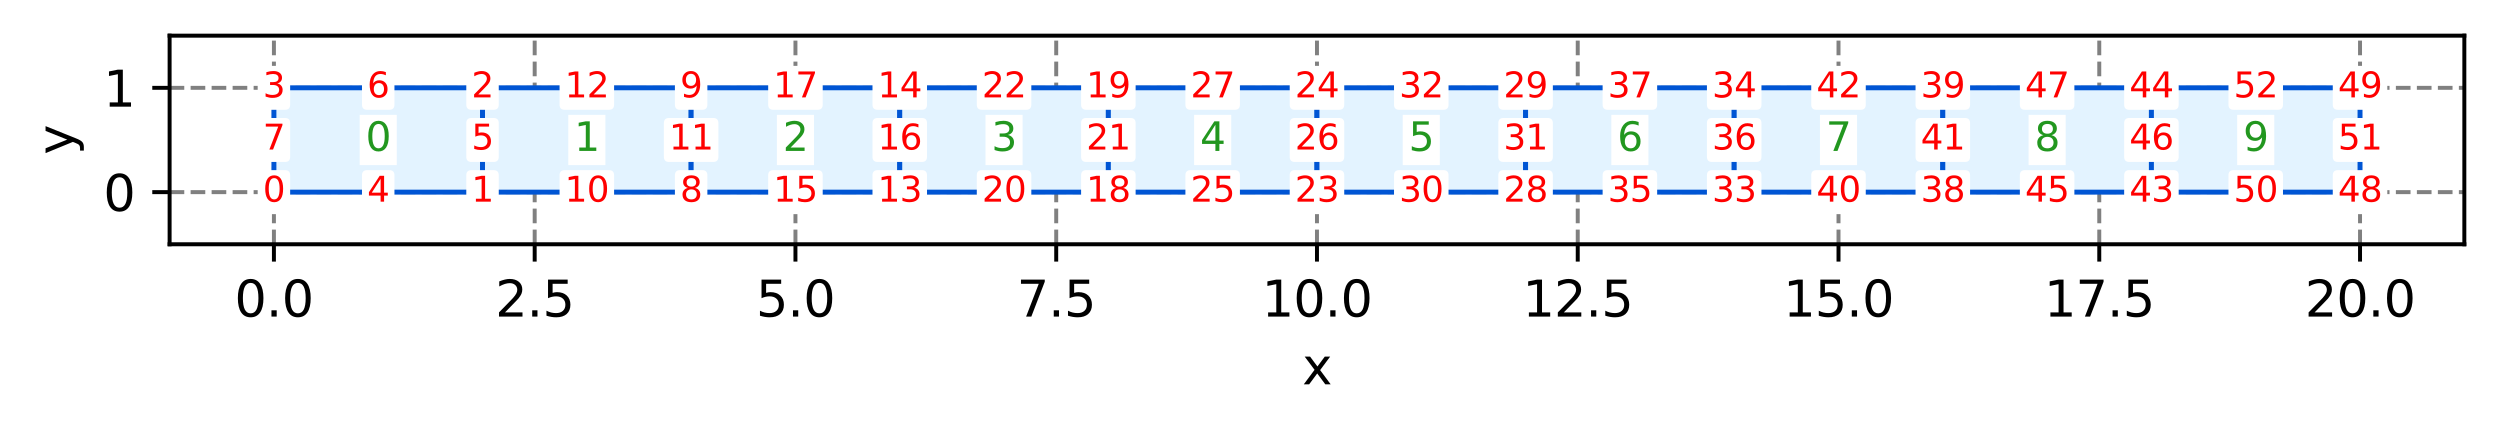 <?xml version="1.0" encoding="utf-8" standalone="no"?>
<!DOCTYPE svg PUBLIC "-//W3C//DTD SVG 1.1//EN"
  "http://www.w3.org/Graphics/SVG/1.1/DTD/svg11.dtd">
<svg xmlns:xlink="http://www.w3.org/1999/xlink" width="504.703pt" height="86.871pt" viewBox="0 0 504.703 86.871" xmlns="http://www.w3.org/2000/svg" version="1.1">
 <defs>
  <style type="text/css">*{stroke-linejoin: round; stroke-linecap: butt}</style>
 </defs>
 <g id="figure_1">
  <g id="patch_1">
   <path d="M 0 86.871 
L 504.703 86.871 
L 504.703 0 
L 0 0 
z
" style="fill: #ffffff"/>
  </g>
  <g id="axes_1">
   <g id="patch_2">
    <path d="M 34.241 49.315 
L 497.503 49.315 
L 497.503 7.2 
L 34.241 7.2 
z
" style="fill: #ffffff"/>
   </g>
   <g id="matplotlib.axis_1">
    <g id="xtick_1">
     <g id="line2d_1">
      <path d="M 55.298 49.315 
L 55.298 7.2 
" clip-path="url(#p33f365ab82)" style="fill: none; stroke-dasharray: 2.96,1.28; stroke-dashoffset: 0; stroke: #808080; stroke-width: 0.8"/>
     </g>
     <g id="line2d_2">
      <defs>
       <path id="m23aa82c07b" d="M 0 0 
L 0 3.5 
" style="stroke: #000000; stroke-width: 0.8"/>
      </defs>
      <g>
       <use xlink:href="#m23aa82c07b" x="55.298" y="49.315" style="stroke: #000000; stroke-width: 0.8"/>
      </g>
     </g>
     <g id="text_1">
      <!-- 0.0 -->
      <g transform="translate(47.346 63.913) scale(0.1 -0.1)">
       <defs>
        <path id="DejaVuSans-30" d="M 2034 4250 
Q 1547 4250 1301 3770 
Q 1056 3291 1056 2328 
Q 1056 1369 1301 889 
Q 1547 409 2034 409 
Q 2525 409 2770 889 
Q 3016 1369 3016 2328 
Q 3016 3291 2770 3770 
Q 2525 4250 2034 4250 
z
M 2034 4750 
Q 2819 4750 3233 4129 
Q 3647 3509 3647 2328 
Q 3647 1150 3233 529 
Q 2819 -91 2034 -91 
Q 1250 -91 836 529 
Q 422 1150 422 2328 
Q 422 3509 836 4129 
Q 1250 4750 2034 4750 
z
" transform="scale(0.016)"/>
        <path id="DejaVuSans-2e" d="M 684 794 
L 1344 794 
L 1344 0 
L 684 0 
L 684 794 
z
" transform="scale(0.016)"/>
       </defs>
       <use xlink:href="#DejaVuSans-30"/>
       <use xlink:href="#DejaVuSans-2e" x="63.623"/>
       <use xlink:href="#DejaVuSans-30" x="95.41"/>
      </g>
     </g>
    </g>
    <g id="xtick_2">
     <g id="line2d_3">
      <path d="M 107.942 49.315 
L 107.942 7.2 
" clip-path="url(#p33f365ab82)" style="fill: none; stroke-dasharray: 2.96,1.28; stroke-dashoffset: 0; stroke: #808080; stroke-width: 0.8"/>
     </g>
     <g id="line2d_4">
      <g>
       <use xlink:href="#m23aa82c07b" x="107.942" y="49.315" style="stroke: #000000; stroke-width: 0.8"/>
      </g>
     </g>
     <g id="text_2">
      <!-- 2.5 -->
      <g transform="translate(99.99 63.913) scale(0.1 -0.1)">
       <defs>
        <path id="DejaVuSans-32" d="M 1228 531 
L 3431 531 
L 3431 0 
L 469 0 
L 469 531 
Q 828 903 1448 1529 
Q 2069 2156 2228 2338 
Q 2531 2678 2651 2914 
Q 2772 3150 2772 3378 
Q 2772 3750 2511 3984 
Q 2250 4219 1831 4219 
Q 1534 4219 1204 4116 
Q 875 4013 500 3803 
L 500 4441 
Q 881 4594 1212 4672 
Q 1544 4750 1819 4750 
Q 2544 4750 2975 4387 
Q 3406 4025 3406 3419 
Q 3406 3131 3298 2873 
Q 3191 2616 2906 2266 
Q 2828 2175 2409 1742 
Q 1991 1309 1228 531 
z
" transform="scale(0.016)"/>
        <path id="DejaVuSans-35" d="M 691 4666 
L 3169 4666 
L 3169 4134 
L 1269 4134 
L 1269 2991 
Q 1406 3038 1543 3061 
Q 1681 3084 1819 3084 
Q 2600 3084 3056 2656 
Q 3513 2228 3513 1497 
Q 3513 744 3044 326 
Q 2575 -91 1722 -91 
Q 1428 -91 1123 -41 
Q 819 9 494 109 
L 494 744 
Q 775 591 1075 516 
Q 1375 441 1709 441 
Q 2250 441 2565 725 
Q 2881 1009 2881 1497 
Q 2881 1984 2565 2268 
Q 2250 2553 1709 2553 
Q 1456 2553 1204 2497 
Q 953 2441 691 2322 
L 691 4666 
z
" transform="scale(0.016)"/>
       </defs>
       <use xlink:href="#DejaVuSans-32"/>
       <use xlink:href="#DejaVuSans-2e" x="63.623"/>
       <use xlink:href="#DejaVuSans-35" x="95.41"/>
      </g>
     </g>
    </g>
    <g id="xtick_3">
     <g id="line2d_5">
      <path d="M 160.585 49.315 
L 160.585 7.2 
" clip-path="url(#p33f365ab82)" style="fill: none; stroke-dasharray: 2.96,1.28; stroke-dashoffset: 0; stroke: #808080; stroke-width: 0.8"/>
     </g>
     <g id="line2d_6">
      <g>
       <use xlink:href="#m23aa82c07b" x="160.585" y="49.315" style="stroke: #000000; stroke-width: 0.8"/>
      </g>
     </g>
     <g id="text_3">
      <!-- 5.0 -->
      <g transform="translate(152.633 63.913) scale(0.1 -0.1)">
       <use xlink:href="#DejaVuSans-35"/>
       <use xlink:href="#DejaVuSans-2e" x="63.623"/>
       <use xlink:href="#DejaVuSans-30" x="95.41"/>
      </g>
     </g>
    </g>
    <g id="xtick_4">
     <g id="line2d_7">
      <path d="M 213.229 49.315 
L 213.229 7.2 
" clip-path="url(#p33f365ab82)" style="fill: none; stroke-dasharray: 2.96,1.28; stroke-dashoffset: 0; stroke: #808080; stroke-width: 0.8"/>
     </g>
     <g id="line2d_8">
      <g>
       <use xlink:href="#m23aa82c07b" x="213.229" y="49.315" style="stroke: #000000; stroke-width: 0.8"/>
      </g>
     </g>
     <g id="text_4">
      <!-- 7.5 -->
      <g transform="translate(205.277 63.913) scale(0.1 -0.1)">
       <defs>
        <path id="DejaVuSans-37" d="M 525 4666 
L 3525 4666 
L 3525 4397 
L 1831 0 
L 1172 0 
L 2766 4134 
L 525 4134 
L 525 4666 
z
" transform="scale(0.016)"/>
       </defs>
       <use xlink:href="#DejaVuSans-37"/>
       <use xlink:href="#DejaVuSans-2e" x="63.623"/>
       <use xlink:href="#DejaVuSans-35" x="95.41"/>
      </g>
     </g>
    </g>
    <g id="xtick_5">
     <g id="line2d_9">
      <path d="M 265.872 49.315 
L 265.872 7.2 
" clip-path="url(#p33f365ab82)" style="fill: none; stroke-dasharray: 2.96,1.28; stroke-dashoffset: 0; stroke: #808080; stroke-width: 0.8"/>
     </g>
     <g id="line2d_10">
      <g>
       <use xlink:href="#m23aa82c07b" x="265.872" y="49.315" style="stroke: #000000; stroke-width: 0.8"/>
      </g>
     </g>
     <g id="text_5">
      <!-- 10.0 -->
      <g transform="translate(254.739 63.913) scale(0.1 -0.1)">
       <defs>
        <path id="DejaVuSans-31" d="M 794 531 
L 1825 531 
L 1825 4091 
L 703 3866 
L 703 4441 
L 1819 4666 
L 2450 4666 
L 2450 531 
L 3481 531 
L 3481 0 
L 794 0 
L 794 531 
z
" transform="scale(0.016)"/>
       </defs>
       <use xlink:href="#DejaVuSans-31"/>
       <use xlink:href="#DejaVuSans-30" x="63.623"/>
       <use xlink:href="#DejaVuSans-2e" x="127.246"/>
       <use xlink:href="#DejaVuSans-30" x="159.033"/>
      </g>
     </g>
    </g>
    <g id="xtick_6">
     <g id="line2d_11">
      <path d="M 318.516 49.315 
L 318.516 7.2 
" clip-path="url(#p33f365ab82)" style="fill: none; stroke-dasharray: 2.96,1.28; stroke-dashoffset: 0; stroke: #808080; stroke-width: 0.8"/>
     </g>
     <g id="line2d_12">
      <g>
       <use xlink:href="#m23aa82c07b" x="318.516" y="49.315" style="stroke: #000000; stroke-width: 0.8"/>
      </g>
     </g>
     <g id="text_6">
      <!-- 12.5 -->
      <g transform="translate(307.383 63.913) scale(0.1 -0.1)">
       <use xlink:href="#DejaVuSans-31"/>
       <use xlink:href="#DejaVuSans-32" x="63.623"/>
       <use xlink:href="#DejaVuSans-2e" x="127.246"/>
       <use xlink:href="#DejaVuSans-35" x="159.033"/>
      </g>
     </g>
    </g>
    <g id="xtick_7">
     <g id="line2d_13">
      <path d="M 371.159 49.315 
L 371.159 7.2 
" clip-path="url(#p33f365ab82)" style="fill: none; stroke-dasharray: 2.96,1.28; stroke-dashoffset: 0; stroke: #808080; stroke-width: 0.8"/>
     </g>
     <g id="line2d_14">
      <g>
       <use xlink:href="#m23aa82c07b" x="371.159" y="49.315" style="stroke: #000000; stroke-width: 0.8"/>
      </g>
     </g>
     <g id="text_7">
      <!-- 15.0 -->
      <g transform="translate(360.026 63.913) scale(0.1 -0.1)">
       <use xlink:href="#DejaVuSans-31"/>
       <use xlink:href="#DejaVuSans-35" x="63.623"/>
       <use xlink:href="#DejaVuSans-2e" x="127.246"/>
       <use xlink:href="#DejaVuSans-30" x="159.033"/>
      </g>
     </g>
    </g>
    <g id="xtick_8">
     <g id="line2d_15">
      <path d="M 423.802 49.315 
L 423.802 7.2 
" clip-path="url(#p33f365ab82)" style="fill: none; stroke-dasharray: 2.96,1.28; stroke-dashoffset: 0; stroke: #808080; stroke-width: 0.8"/>
     </g>
     <g id="line2d_16">
      <g>
       <use xlink:href="#m23aa82c07b" x="423.802" y="49.315" style="stroke: #000000; stroke-width: 0.8"/>
      </g>
     </g>
     <g id="text_8">
      <!-- 17.5 -->
      <g transform="translate(412.67 63.913) scale(0.1 -0.1)">
       <use xlink:href="#DejaVuSans-31"/>
       <use xlink:href="#DejaVuSans-37" x="63.623"/>
       <use xlink:href="#DejaVuSans-2e" x="127.246"/>
       <use xlink:href="#DejaVuSans-35" x="159.033"/>
      </g>
     </g>
    </g>
    <g id="xtick_9">
     <g id="line2d_17">
      <path d="M 476.446 49.315 
L 476.446 7.2 
" clip-path="url(#p33f365ab82)" style="fill: none; stroke-dasharray: 2.96,1.28; stroke-dashoffset: 0; stroke: #808080; stroke-width: 0.8"/>
     </g>
     <g id="line2d_18">
      <g>
       <use xlink:href="#m23aa82c07b" x="476.446" y="49.315" style="stroke: #000000; stroke-width: 0.8"/>
      </g>
     </g>
     <g id="text_9">
      <!-- 20.0 -->
      <g transform="translate(465.313 63.913) scale(0.1 -0.1)">
       <use xlink:href="#DejaVuSans-32"/>
       <use xlink:href="#DejaVuSans-30" x="63.623"/>
       <use xlink:href="#DejaVuSans-2e" x="127.246"/>
       <use xlink:href="#DejaVuSans-30" x="159.033"/>
      </g>
     </g>
    </g>
    <g id="text_10">
     <!-- x -->
     <g transform="translate(262.913 77.591) scale(0.1 -0.1)">
      <defs>
       <path id="DejaVuSans-78" d="M 3513 3500 
L 2247 1797 
L 3578 0 
L 2900 0 
L 1881 1375 
L 863 0 
L 184 0 
L 1544 1831 
L 300 3500 
L 978 3500 
L 1906 2253 
L 2834 3500 
L 3513 3500 
z
" transform="scale(0.016)"/>
      </defs>
      <use xlink:href="#DejaVuSans-78"/>
     </g>
    </g>
   </g>
   <g id="matplotlib.axis_2">
    <g id="ytick_1">
     <g id="line2d_19">
      <path d="M 34.241 38.786 
L 497.503 38.786 
" clip-path="url(#p33f365ab82)" style="fill: none; stroke-dasharray: 2.96,1.28; stroke-dashoffset: 0; stroke: #808080; stroke-width: 0.8"/>
     </g>
     <g id="line2d_20">
      <defs>
       <path id="m6047d35cc6" d="M 0 0 
L -3.5 0 
" style="stroke: #000000; stroke-width: 0.8"/>
      </defs>
      <g>
       <use xlink:href="#m6047d35cc6" x="34.241" y="38.786" style="stroke: #000000; stroke-width: 0.8"/>
      </g>
     </g>
     <g id="text_11">
      <!-- 0 -->
      <g transform="translate(20.878 42.585) scale(0.1 -0.1)">
       <use xlink:href="#DejaVuSans-30"/>
      </g>
     </g>
    </g>
    <g id="ytick_2">
     <g id="line2d_21">
      <path d="M 34.241 17.729 
L 497.503 17.729 
" clip-path="url(#p33f365ab82)" style="fill: none; stroke-dasharray: 2.96,1.28; stroke-dashoffset: 0; stroke: #808080; stroke-width: 0.8"/>
     </g>
     <g id="line2d_22">
      <g>
       <use xlink:href="#m6047d35cc6" x="34.241" y="17.729" style="stroke: #000000; stroke-width: 0.8"/>
      </g>
     </g>
     <g id="text_12">
      <!-- 1 -->
      <g transform="translate(20.878 21.528) scale(0.1 -0.1)">
       <use xlink:href="#DejaVuSans-31"/>
      </g>
     </g>
    </g>
    <g id="text_13">
     <!-- y -->
     <g transform="translate(14.798 31.217) rotate(-90) scale(0.1 -0.1)">
      <defs>
       <path id="DejaVuSans-79" d="M 2059 -325 
Q 1816 -950 1584 -1140 
Q 1353 -1331 966 -1331 
L 506 -1331 
L 506 -850 
L 844 -850 
Q 1081 -850 1212 -737 
Q 1344 -625 1503 -206 
L 1606 56 
L 191 3500 
L 800 3500 
L 1894 763 
L 2988 3500 
L 3597 3500 
L 2059 -325 
z
" transform="scale(0.016)"/>
      </defs>
      <use xlink:href="#DejaVuSans-79"/>
     </g>
    </g>
   </g>
   <g id="patch_3">
    <path d="M 55.298 38.786 
Q 76.355 38.786 97.413 38.786 
Q 97.413 28.257 97.413 17.729 
Q 76.355 17.729 55.298 17.729 
Q 55.298 28.257 55.298 38.786 
" clip-path="url(#p33f365ab82)" style="fill: #e3f3ff; stroke: #0055d4; stroke-linejoin: miter"/>
   </g>
   <g id="patch_4">
    <path d="M 97.413 38.786 
Q 118.47 38.786 139.528 38.786 
Q 139.528 28.257 139.528 17.729 
Q 118.47 17.729 97.413 17.729 
Q 97.413 28.257 97.413 38.786 
" clip-path="url(#p33f365ab82)" style="fill: #e3f3ff; stroke: #0055d4; stroke-linejoin: miter"/>
   </g>
   <g id="patch_5">
    <path d="M 139.528 38.786 
Q 160.585 38.786 181.642 38.786 
Q 181.642 28.257 181.642 17.729 
Q 160.585 17.729 139.528 17.729 
Q 139.528 28.257 139.528 38.786 
" clip-path="url(#p33f365ab82)" style="fill: #e3f3ff; stroke: #0055d4; stroke-linejoin: miter"/>
   </g>
   <g id="patch_6">
    <path d="M 181.642 38.786 
Q 202.7 38.786 223.757 38.786 
Q 223.757 28.257 223.757 17.729 
Q 202.7 17.729 181.642 17.729 
Q 181.642 28.257 181.642 38.786 
" clip-path="url(#p33f365ab82)" style="fill: #e3f3ff; stroke: #0055d4; stroke-linejoin: miter"/>
   </g>
   <g id="patch_7">
    <path d="M 223.757 38.786 
Q 244.815 38.786 265.872 38.786 
Q 265.872 28.257 265.872 17.729 
Q 244.815 17.729 223.757 17.729 
Q 223.757 28.257 223.757 38.786 
" clip-path="url(#p33f365ab82)" style="fill: #e3f3ff; stroke: #0055d4; stroke-linejoin: miter"/>
   </g>
   <g id="patch_8">
    <path d="M 265.872 38.786 
Q 286.929 38.786 307.987 38.786 
Q 307.987 28.257 307.987 17.729 
Q 286.929 17.729 265.872 17.729 
Q 265.872 28.257 265.872 38.786 
" clip-path="url(#p33f365ab82)" style="fill: #e3f3ff; stroke: #0055d4; stroke-linejoin: miter"/>
   </g>
   <g id="patch_9">
    <path d="M 307.987 38.786 
Q 329.044 38.786 350.102 38.786 
Q 350.102 28.257 350.102 17.729 
Q 329.044 17.729 307.987 17.729 
Q 307.987 28.257 307.987 38.786 
" clip-path="url(#p33f365ab82)" style="fill: #e3f3ff; stroke: #0055d4; stroke-linejoin: miter"/>
   </g>
   <g id="patch_10">
    <path d="M 350.102 38.786 
Q 371.159 38.786 392.216 38.786 
Q 392.216 28.257 392.216 17.729 
Q 371.159 17.729 350.102 17.729 
Q 350.102 28.257 350.102 38.786 
" clip-path="url(#p33f365ab82)" style="fill: #e3f3ff; stroke: #0055d4; stroke-linejoin: miter"/>
   </g>
   <g id="patch_11">
    <path d="M 392.216 38.786 
Q 413.274 38.786 434.331 38.786 
Q 434.331 28.257 434.331 17.729 
Q 413.274 17.729 392.216 17.729 
Q 392.216 28.257 392.216 38.786 
" clip-path="url(#p33f365ab82)" style="fill: #e3f3ff; stroke: #0055d4; stroke-linejoin: miter"/>
   </g>
   <g id="patch_12">
    <path d="M 434.331 38.786 
Q 455.389 38.786 476.446 38.786 
Q 476.446 28.257 476.446 17.729 
Q 455.389 17.729 434.331 17.729 
Q 434.331 28.257 434.331 38.786 
" clip-path="url(#p33f365ab82)" style="fill: #e3f3ff; stroke: #0055d4; stroke-linejoin: miter"/>
   </g>
   <g id="patch_13">
    <path d="M 34.241 49.315 
L 34.241 7.2 
" style="fill: none; stroke: #000000; stroke-width: 0.8; stroke-linejoin: miter; stroke-linecap: square"/>
   </g>
   <g id="patch_14">
    <path d="M 497.503 49.315 
L 497.503 7.2 
" style="fill: none; stroke: #000000; stroke-width: 0.8; stroke-linejoin: miter; stroke-linecap: square"/>
   </g>
   <g id="patch_15">
    <path d="M 34.241 49.315 
L 497.503 49.315 
" style="fill: none; stroke: #000000; stroke-width: 0.8; stroke-linejoin: miter; stroke-linecap: square"/>
   </g>
   <g id="patch_16">
    <path d="M 34.241 7.2 
L 497.503 7.2 
" style="fill: none; stroke: #000000; stroke-width: 0.8; stroke-linejoin: miter; stroke-linecap: square"/>
   </g>
   <g id="text_14">
    <g id="patch_17">
     <path d="M 72.61 33.329 
L 80.1 33.329 
L 80.1 23.186 
L 72.61 23.186 
z
" clip-path="url(#p33f365ab82)" style="fill: #ffffff"/>
    </g>
    <g clip-path="url(#p33f365ab82)">
     <!-- 0 -->
     <g style="fill: #22971f" transform="translate(73.81 30.465) scale(0.08 -0.08)">
      <use xlink:href="#DejaVuSans-30"/>
     </g>
    </g>
   </g>
   <g id="text_15">
    <g id="patch_18">
     <path d="M 114.725 33.329 
L 122.215 33.329 
L 122.215 23.186 
L 114.725 23.186 
z
" clip-path="url(#p33f365ab82)" style="fill: #ffffff"/>
    </g>
    <g clip-path="url(#p33f365ab82)">
     <!-- 1 -->
     <g style="fill: #22971f" transform="translate(115.925 30.465) scale(0.08 -0.08)">
      <use xlink:href="#DejaVuSans-31"/>
     </g>
    </g>
   </g>
   <g id="text_16">
    <g id="patch_19">
     <path d="M 156.84 33.329 
L 164.33 33.329 
L 164.33 23.186 
L 156.84 23.186 
z
" clip-path="url(#p33f365ab82)" style="fill: #ffffff"/>
    </g>
    <g clip-path="url(#p33f365ab82)">
     <!-- 2 -->
     <g style="fill: #22971f" transform="translate(158.04 30.465) scale(0.08 -0.08)">
      <use xlink:href="#DejaVuSans-32"/>
     </g>
    </g>
   </g>
   <g id="text_17">
    <g id="patch_20">
     <path d="M 198.955 33.329 
L 206.445 33.329 
L 206.445 23.186 
L 198.955 23.186 
z
" clip-path="url(#p33f365ab82)" style="fill: #ffffff"/>
    </g>
    <g clip-path="url(#p33f365ab82)">
     <!-- 3 -->
     <g style="fill: #22971f" transform="translate(200.155 30.465) scale(0.08 -0.08)">
      <defs>
       <path id="DejaVuSans-33" d="M 2597 2516 
Q 3050 2419 3304 2112 
Q 3559 1806 3559 1356 
Q 3559 666 3084 287 
Q 2609 -91 1734 -91 
Q 1441 -91 1130 -33 
Q 819 25 488 141 
L 488 750 
Q 750 597 1062 519 
Q 1375 441 1716 441 
Q 2309 441 2620 675 
Q 2931 909 2931 1356 
Q 2931 1769 2642 2001 
Q 2353 2234 1838 2234 
L 1294 2234 
L 1294 2753 
L 1863 2753 
Q 2328 2753 2575 2939 
Q 2822 3125 2822 3475 
Q 2822 3834 2567 4026 
Q 2313 4219 1838 4219 
Q 1578 4219 1281 4162 
Q 984 4106 628 3988 
L 628 4550 
Q 988 4650 1302 4700 
Q 1616 4750 1894 4750 
Q 2613 4750 3031 4423 
Q 3450 4097 3450 3541 
Q 3450 3153 3228 2886 
Q 3006 2619 2597 2516 
z
" transform="scale(0.016)"/>
      </defs>
      <use xlink:href="#DejaVuSans-33"/>
     </g>
    </g>
   </g>
   <g id="text_18">
    <g id="patch_21">
     <path d="M 241.07 33.329 
L 248.56 33.329 
L 248.56 23.186 
L 241.07 23.186 
z
" clip-path="url(#p33f365ab82)" style="fill: #ffffff"/>
    </g>
    <g clip-path="url(#p33f365ab82)">
     <!-- 4 -->
     <g style="fill: #22971f" transform="translate(242.27 30.465) scale(0.08 -0.08)">
      <defs>
       <path id="DejaVuSans-34" d="M 2419 4116 
L 825 1625 
L 2419 1625 
L 2419 4116 
z
M 2253 4666 
L 3047 4666 
L 3047 1625 
L 3713 1625 
L 3713 1100 
L 3047 1100 
L 3047 0 
L 2419 0 
L 2419 1100 
L 313 1100 
L 313 1709 
L 2253 4666 
z
" transform="scale(0.016)"/>
      </defs>
      <use xlink:href="#DejaVuSans-34"/>
     </g>
    </g>
   </g>
   <g id="text_19">
    <g id="patch_22">
     <path d="M 283.184 33.329 
L 290.674 33.329 
L 290.674 23.186 
L 283.184 23.186 
z
" clip-path="url(#p33f365ab82)" style="fill: #ffffff"/>
    </g>
    <g clip-path="url(#p33f365ab82)">
     <!-- 5 -->
     <g style="fill: #22971f" transform="translate(284.384 30.465) scale(0.08 -0.08)">
      <use xlink:href="#DejaVuSans-35"/>
     </g>
    </g>
   </g>
   <g id="text_20">
    <g id="patch_23">
     <path d="M 325.299 33.329 
L 332.789 33.329 
L 332.789 23.186 
L 325.299 23.186 
z
" clip-path="url(#p33f365ab82)" style="fill: #ffffff"/>
    </g>
    <g clip-path="url(#p33f365ab82)">
     <!-- 6 -->
     <g style="fill: #22971f" transform="translate(326.499 30.465) scale(0.08 -0.08)">
      <defs>
       <path id="DejaVuSans-36" d="M 2113 2584 
Q 1688 2584 1439 2293 
Q 1191 2003 1191 1497 
Q 1191 994 1439 701 
Q 1688 409 2113 409 
Q 2538 409 2786 701 
Q 3034 994 3034 1497 
Q 3034 2003 2786 2293 
Q 2538 2584 2113 2584 
z
M 3366 4563 
L 3366 3988 
Q 3128 4100 2886 4159 
Q 2644 4219 2406 4219 
Q 1781 4219 1451 3797 
Q 1122 3375 1075 2522 
Q 1259 2794 1537 2939 
Q 1816 3084 2150 3084 
Q 2853 3084 3261 2657 
Q 3669 2231 3669 1497 
Q 3669 778 3244 343 
Q 2819 -91 2113 -91 
Q 1303 -91 875 529 
Q 447 1150 447 2328 
Q 447 3434 972 4092 
Q 1497 4750 2381 4750 
Q 2619 4750 2861 4703 
Q 3103 4656 3366 4563 
z
" transform="scale(0.016)"/>
      </defs>
      <use xlink:href="#DejaVuSans-36"/>
     </g>
    </g>
   </g>
   <g id="text_21">
    <g id="patch_24">
     <path d="M 367.414 33.329 
L 374.904 33.329 
L 374.904 23.186 
L 367.414 23.186 
z
" clip-path="url(#p33f365ab82)" style="fill: #ffffff"/>
    </g>
    <g clip-path="url(#p33f365ab82)">
     <!-- 7 -->
     <g style="fill: #22971f" transform="translate(368.614 30.465) scale(0.08 -0.08)">
      <use xlink:href="#DejaVuSans-37"/>
     </g>
    </g>
   </g>
   <g id="text_22">
    <g id="patch_25">
     <path d="M 409.529 33.329 
L 417.019 33.329 
L 417.019 23.186 
L 409.529 23.186 
z
" clip-path="url(#p33f365ab82)" style="fill: #ffffff"/>
    </g>
    <g clip-path="url(#p33f365ab82)">
     <!-- 8 -->
     <g style="fill: #22971f" transform="translate(410.729 30.465) scale(0.08 -0.08)">
      <defs>
       <path id="DejaVuSans-38" d="M 2034 2216 
Q 1584 2216 1326 1975 
Q 1069 1734 1069 1313 
Q 1069 891 1326 650 
Q 1584 409 2034 409 
Q 2484 409 2743 651 
Q 3003 894 3003 1313 
Q 3003 1734 2745 1975 
Q 2488 2216 2034 2216 
z
M 1403 2484 
Q 997 2584 770 2862 
Q 544 3141 544 3541 
Q 544 4100 942 4425 
Q 1341 4750 2034 4750 
Q 2731 4750 3128 4425 
Q 3525 4100 3525 3541 
Q 3525 3141 3298 2862 
Q 3072 2584 2669 2484 
Q 3125 2378 3379 2068 
Q 3634 1759 3634 1313 
Q 3634 634 3220 271 
Q 2806 -91 2034 -91 
Q 1263 -91 848 271 
Q 434 634 434 1313 
Q 434 1759 690 2068 
Q 947 2378 1403 2484 
z
M 1172 3481 
Q 1172 3119 1398 2916 
Q 1625 2713 2034 2713 
Q 2441 2713 2670 2916 
Q 2900 3119 2900 3481 
Q 2900 3844 2670 4047 
Q 2441 4250 2034 4250 
Q 1625 4250 1398 4047 
Q 1172 3844 1172 3481 
z
" transform="scale(0.016)"/>
      </defs>
      <use xlink:href="#DejaVuSans-38"/>
     </g>
    </g>
   </g>
   <g id="text_23">
    <g id="patch_26">
     <path d="M 451.644 33.329 
L 459.134 33.329 
L 459.134 23.186 
L 451.644 23.186 
z
" clip-path="url(#p33f365ab82)" style="fill: #ffffff"/>
    </g>
    <g clip-path="url(#p33f365ab82)">
     <!-- 9 -->
     <g style="fill: #22971f" transform="translate(452.844 30.465) scale(0.08 -0.08)">
      <defs>
       <path id="DejaVuSans-39" d="M 703 97 
L 703 672 
Q 941 559 1184 500 
Q 1428 441 1663 441 
Q 2288 441 2617 861 
Q 2947 1281 2994 2138 
Q 2813 1869 2534 1725 
Q 2256 1581 1919 1581 
Q 1219 1581 811 2004 
Q 403 2428 403 3163 
Q 403 3881 828 4315 
Q 1253 4750 1959 4750 
Q 2769 4750 3195 4129 
Q 3622 3509 3622 2328 
Q 3622 1225 3098 567 
Q 2575 -91 1691 -91 
Q 1453 -91 1209 -44 
Q 966 3 703 97 
z
M 1959 2075 
Q 2384 2075 2632 2365 
Q 2881 2656 2881 3163 
Q 2881 3666 2632 3958 
Q 2384 4250 1959 4250 
Q 1534 4250 1286 3958 
Q 1038 3666 1038 3163 
Q 1038 2656 1286 2365 
Q 1534 2075 1959 2075 
z
" transform="scale(0.016)"/>
      </defs>
      <use xlink:href="#DejaVuSans-39"/>
     </g>
    </g>
   </g>
   <g id="text_24">
    <g id="patch_27">
     <path d="M 53.071 43.223 
L 57.525 43.223 
Q 58.575 43.223 58.575 42.173 
L 58.575 35.399 
Q 58.575 34.349 57.525 34.349 
L 53.071 34.349 
Q 52.021 34.349 52.021 35.399 
L 52.021 42.173 
Q 52.021 43.223 53.071 43.223 
z
" clip-path="url(#p33f365ab82)" style="fill: #ffffff"/>
    </g>
    <g clip-path="url(#p33f365ab82)">
     <!-- 0 -->
     <g style="fill: #ff0000" transform="translate(53.071 40.718) scale(0.07 -0.07)">
      <use xlink:href="#DejaVuSans-30"/>
     </g>
    </g>
   </g>
   <g id="text_25">
    <g id="patch_28">
     <path d="M 95.186 43.223 
L 99.64 43.223 
Q 100.69 43.223 100.69 42.173 
L 100.69 35.399 
Q 100.69 34.349 99.64 34.349 
L 95.186 34.349 
Q 94.136 34.349 94.136 35.399 
L 94.136 42.173 
Q 94.136 43.223 95.186 43.223 
z
" clip-path="url(#p33f365ab82)" style="fill: #ffffff"/>
    </g>
    <g clip-path="url(#p33f365ab82)">
     <!-- 1 -->
     <g style="fill: #ff0000" transform="translate(95.186 40.718) scale(0.07 -0.07)">
      <use xlink:href="#DejaVuSans-31"/>
     </g>
    </g>
   </g>
   <g id="text_26">
    <g id="patch_29">
     <path d="M 95.186 22.166 
L 99.64 22.166 
Q 100.69 22.166 100.69 21.116 
L 100.69 14.341 
Q 100.69 13.291 99.64 13.291 
L 95.186 13.291 
Q 94.136 13.291 94.136 14.341 
L 94.136 21.116 
Q 94.136 22.166 95.186 22.166 
z
" clip-path="url(#p33f365ab82)" style="fill: #ffffff"/>
    </g>
    <g clip-path="url(#p33f365ab82)">
     <!-- 2 -->
     <g style="fill: #ff0000" transform="translate(95.186 19.66) scale(0.07 -0.07)">
      <use xlink:href="#DejaVuSans-32"/>
     </g>
    </g>
   </g>
   <g id="text_27">
    <g id="patch_30">
     <path d="M 53.071 22.166 
L 57.525 22.166 
Q 58.575 22.166 58.575 21.116 
L 58.575 14.341 
Q 58.575 13.291 57.525 13.291 
L 53.071 13.291 
Q 52.021 13.291 52.021 14.341 
L 52.021 21.116 
Q 52.021 22.166 53.071 22.166 
z
" clip-path="url(#p33f365ab82)" style="fill: #ffffff"/>
    </g>
    <g clip-path="url(#p33f365ab82)">
     <!-- 3 -->
     <g style="fill: #ff0000" transform="translate(53.071 19.66) scale(0.07 -0.07)">
      <use xlink:href="#DejaVuSans-33"/>
     </g>
    </g>
   </g>
   <g id="text_28">
    <g id="patch_31">
     <path d="M 74.129 43.223 
L 78.582 43.223 
Q 79.632 43.223 79.632 42.173 
L 79.632 35.399 
Q 79.632 34.349 78.582 34.349 
L 74.129 34.349 
Q 73.079 34.349 73.079 35.399 
L 73.079 42.173 
Q 73.079 43.223 74.129 43.223 
z
" clip-path="url(#p33f365ab82)" style="fill: #ffffff"/>
    </g>
    <g clip-path="url(#p33f365ab82)">
     <!-- 4 -->
     <g style="fill: #ff0000" transform="translate(74.129 40.718) scale(0.07 -0.07)">
      <use xlink:href="#DejaVuSans-34"/>
     </g>
    </g>
   </g>
   <g id="text_29">
    <g id="patch_32">
     <path d="M 95.186 32.695 
L 99.64 32.695 
Q 100.69 32.695 100.69 31.645 
L 100.69 24.87 
Q 100.69 23.82 99.64 23.82 
L 95.186 23.82 
Q 94.136 23.82 94.136 24.87 
L 94.136 31.645 
Q 94.136 32.695 95.186 32.695 
z
" clip-path="url(#p33f365ab82)" style="fill: #ffffff"/>
    </g>
    <g clip-path="url(#p33f365ab82)">
     <!-- 5 -->
     <g style="fill: #ff0000" transform="translate(95.186 30.189) scale(0.07 -0.07)">
      <use xlink:href="#DejaVuSans-35"/>
     </g>
    </g>
   </g>
   <g id="text_30">
    <g id="patch_33">
     <path d="M 74.129 22.166 
L 78.582 22.166 
Q 79.632 22.166 79.632 21.116 
L 79.632 14.341 
Q 79.632 13.291 78.582 13.291 
L 74.129 13.291 
Q 73.079 13.291 73.079 14.341 
L 73.079 21.116 
Q 73.079 22.166 74.129 22.166 
z
" clip-path="url(#p33f365ab82)" style="fill: #ffffff"/>
    </g>
    <g clip-path="url(#p33f365ab82)">
     <!-- 6 -->
     <g style="fill: #ff0000" transform="translate(74.129 19.66) scale(0.07 -0.07)">
      <use xlink:href="#DejaVuSans-36"/>
     </g>
    </g>
   </g>
   <g id="text_31">
    <g id="patch_34">
     <path d="M 53.071 32.695 
L 57.525 32.695 
Q 58.575 32.695 58.575 31.645 
L 58.575 24.87 
Q 58.575 23.82 57.525 23.82 
L 53.071 23.82 
Q 52.021 23.82 52.021 24.87 
L 52.021 31.645 
Q 52.021 32.695 53.071 32.695 
z
" clip-path="url(#p33f365ab82)" style="fill: #ffffff"/>
    </g>
    <g clip-path="url(#p33f365ab82)">
     <!-- 7 -->
     <g style="fill: #ff0000" transform="translate(53.071 30.189) scale(0.07 -0.07)">
      <use xlink:href="#DejaVuSans-37"/>
     </g>
    </g>
   </g>
   <g id="text_32">
    <g id="patch_35">
     <path d="M 137.301 43.223 
L 141.754 43.223 
Q 142.804 43.223 142.804 42.173 
L 142.804 35.399 
Q 142.804 34.349 141.754 34.349 
L 137.301 34.349 
Q 136.251 34.349 136.251 35.399 
L 136.251 42.173 
Q 136.251 43.223 137.301 43.223 
z
" clip-path="url(#p33f365ab82)" style="fill: #ffffff"/>
    </g>
    <g clip-path="url(#p33f365ab82)">
     <!-- 8 -->
     <g style="fill: #ff0000" transform="translate(137.301 40.718) scale(0.07 -0.07)">
      <use xlink:href="#DejaVuSans-38"/>
     </g>
    </g>
   </g>
   <g id="text_33">
    <g id="patch_36">
     <path d="M 137.301 22.166 
L 141.754 22.166 
Q 142.804 22.166 142.804 21.116 
L 142.804 14.341 
Q 142.804 13.291 141.754 13.291 
L 137.301 13.291 
Q 136.251 13.291 136.251 14.341 
L 136.251 21.116 
Q 136.251 22.166 137.301 22.166 
z
" clip-path="url(#p33f365ab82)" style="fill: #ffffff"/>
    </g>
    <g clip-path="url(#p33f365ab82)">
     <!-- 9 -->
     <g style="fill: #ff0000" transform="translate(137.301 19.66) scale(0.07 -0.07)">
      <use xlink:href="#DejaVuSans-39"/>
     </g>
    </g>
   </g>
   <g id="text_34">
    <g id="patch_37">
     <path d="M 114.016 43.223 
L 122.924 43.223 
Q 123.974 43.223 123.974 42.173 
L 123.974 35.399 
Q 123.974 34.349 122.924 34.349 
L 114.016 34.349 
Q 112.966 34.349 112.966 35.399 
L 112.966 42.173 
Q 112.966 43.223 114.016 43.223 
z
" clip-path="url(#p33f365ab82)" style="fill: #ffffff"/>
    </g>
    <g clip-path="url(#p33f365ab82)">
     <!-- 10 -->
     <g style="fill: #ff0000" transform="translate(114.016 40.718) scale(0.07 -0.07)">
      <use xlink:href="#DejaVuSans-31"/>
      <use xlink:href="#DejaVuSans-30" x="63.623"/>
     </g>
    </g>
   </g>
   <g id="text_35">
    <g id="patch_38">
     <path d="M 135.074 32.695 
L 143.981 32.695 
Q 145.031 32.695 145.031 31.645 
L 145.031 24.87 
Q 145.031 23.82 143.981 23.82 
L 135.074 23.82 
Q 134.024 23.82 134.024 24.87 
L 134.024 31.645 
Q 134.024 32.695 135.074 32.695 
z
" clip-path="url(#p33f365ab82)" style="fill: #ffffff"/>
    </g>
    <g clip-path="url(#p33f365ab82)">
     <!-- 11 -->
     <g style="fill: #ff0000" transform="translate(135.074 30.189) scale(0.07 -0.07)">
      <use xlink:href="#DejaVuSans-31"/>
      <use xlink:href="#DejaVuSans-31" x="63.623"/>
     </g>
    </g>
   </g>
   <g id="text_36">
    <g id="patch_39">
     <path d="M 114.016 22.166 
L 122.924 22.166 
Q 123.974 22.166 123.974 21.116 
L 123.974 14.341 
Q 123.974 13.291 122.924 13.291 
L 114.016 13.291 
Q 112.966 13.291 112.966 14.341 
L 112.966 21.116 
Q 112.966 22.166 114.016 22.166 
z
" clip-path="url(#p33f365ab82)" style="fill: #ffffff"/>
    </g>
    <g clip-path="url(#p33f365ab82)">
     <!-- 12 -->
     <g style="fill: #ff0000" transform="translate(114.016 19.66) scale(0.07 -0.07)">
      <use xlink:href="#DejaVuSans-31"/>
      <use xlink:href="#DejaVuSans-32" x="63.623"/>
     </g>
    </g>
   </g>
   <g id="text_37">
    <g id="patch_40">
     <path d="M 177.189 43.223 
L 186.096 43.223 
Q 187.146 43.223 187.146 42.173 
L 187.146 35.399 
Q 187.146 34.349 186.096 34.349 
L 177.189 34.349 
Q 176.139 34.349 176.139 35.399 
L 176.139 42.173 
Q 176.139 43.223 177.189 43.223 
z
" clip-path="url(#p33f365ab82)" style="fill: #ffffff"/>
    </g>
    <g clip-path="url(#p33f365ab82)">
     <!-- 13 -->
     <g style="fill: #ff0000" transform="translate(177.189 40.718) scale(0.07 -0.07)">
      <use xlink:href="#DejaVuSans-31"/>
      <use xlink:href="#DejaVuSans-33" x="63.623"/>
     </g>
    </g>
   </g>
   <g id="text_38">
    <g id="patch_41">
     <path d="M 177.189 22.166 
L 186.096 22.166 
Q 187.146 22.166 187.146 21.116 
L 187.146 14.341 
Q 187.146 13.291 186.096 13.291 
L 177.189 13.291 
Q 176.139 13.291 176.139 14.341 
L 176.139 21.116 
Q 176.139 22.166 177.189 22.166 
z
" clip-path="url(#p33f365ab82)" style="fill: #ffffff"/>
    </g>
    <g clip-path="url(#p33f365ab82)">
     <!-- 14 -->
     <g style="fill: #ff0000" transform="translate(177.189 19.66) scale(0.07 -0.07)">
      <use xlink:href="#DejaVuSans-31"/>
      <use xlink:href="#DejaVuSans-34" x="63.623"/>
     </g>
    </g>
   </g>
   <g id="text_39">
    <g id="patch_42">
     <path d="M 156.131 43.223 
L 165.039 43.223 
Q 166.089 43.223 166.089 42.173 
L 166.089 35.399 
Q 166.089 34.349 165.039 34.349 
L 156.131 34.349 
Q 155.081 34.349 155.081 35.399 
L 155.081 42.173 
Q 155.081 43.223 156.131 43.223 
z
" clip-path="url(#p33f365ab82)" style="fill: #ffffff"/>
    </g>
    <g clip-path="url(#p33f365ab82)">
     <!-- 15 -->
     <g style="fill: #ff0000" transform="translate(156.131 40.718) scale(0.07 -0.07)">
      <use xlink:href="#DejaVuSans-31"/>
      <use xlink:href="#DejaVuSans-35" x="63.623"/>
     </g>
    </g>
   </g>
   <g id="text_40">
    <g id="patch_43">
     <path d="M 177.189 32.695 
L 186.096 32.695 
Q 187.146 32.695 187.146 31.645 
L 187.146 24.87 
Q 187.146 23.82 186.096 23.82 
L 177.189 23.82 
Q 176.139 23.82 176.139 24.87 
L 176.139 31.645 
Q 176.139 32.695 177.189 32.695 
z
" clip-path="url(#p33f365ab82)" style="fill: #ffffff"/>
    </g>
    <g clip-path="url(#p33f365ab82)">
     <!-- 16 -->
     <g style="fill: #ff0000" transform="translate(177.189 30.189) scale(0.07 -0.07)">
      <use xlink:href="#DejaVuSans-31"/>
      <use xlink:href="#DejaVuSans-36" x="63.623"/>
     </g>
    </g>
   </g>
   <g id="text_41">
    <g id="patch_44">
     <path d="M 156.131 22.166 
L 165.039 22.166 
Q 166.089 22.166 166.089 21.116 
L 166.089 14.341 
Q 166.089 13.291 165.039 13.291 
L 156.131 13.291 
Q 155.081 13.291 155.081 14.341 
L 155.081 21.116 
Q 155.081 22.166 156.131 22.166 
z
" clip-path="url(#p33f365ab82)" style="fill: #ffffff"/>
    </g>
    <g clip-path="url(#p33f365ab82)">
     <!-- 17 -->
     <g style="fill: #ff0000" transform="translate(156.131 19.66) scale(0.07 -0.07)">
      <use xlink:href="#DejaVuSans-31"/>
      <use xlink:href="#DejaVuSans-37" x="63.623"/>
     </g>
    </g>
   </g>
   <g id="text_42">
    <g id="patch_45">
     <path d="M 219.303 43.223 
L 228.211 43.223 
Q 229.261 43.223 229.261 42.173 
L 229.261 35.399 
Q 229.261 34.349 228.211 34.349 
L 219.303 34.349 
Q 218.253 34.349 218.253 35.399 
L 218.253 42.173 
Q 218.253 43.223 219.303 43.223 
z
" clip-path="url(#p33f365ab82)" style="fill: #ffffff"/>
    </g>
    <g clip-path="url(#p33f365ab82)">
     <!-- 18 -->
     <g style="fill: #ff0000" transform="translate(219.303 40.718) scale(0.07 -0.07)">
      <use xlink:href="#DejaVuSans-31"/>
      <use xlink:href="#DejaVuSans-38" x="63.623"/>
     </g>
    </g>
   </g>
   <g id="text_43">
    <g id="patch_46">
     <path d="M 219.303 22.166 
L 228.211 22.166 
Q 229.261 22.166 229.261 21.116 
L 229.261 14.341 
Q 229.261 13.291 228.211 13.291 
L 219.303 13.291 
Q 218.253 13.291 218.253 14.341 
L 218.253 21.116 
Q 218.253 22.166 219.303 22.166 
z
" clip-path="url(#p33f365ab82)" style="fill: #ffffff"/>
    </g>
    <g clip-path="url(#p33f365ab82)">
     <!-- 19 -->
     <g style="fill: #ff0000" transform="translate(219.303 19.66) scale(0.07 -0.07)">
      <use xlink:href="#DejaVuSans-31"/>
      <use xlink:href="#DejaVuSans-39" x="63.623"/>
     </g>
    </g>
   </g>
   <g id="text_44">
    <g id="patch_47">
     <path d="M 198.246 43.223 
L 207.154 43.223 
Q 208.204 43.223 208.204 42.173 
L 208.204 35.399 
Q 208.204 34.349 207.154 34.349 
L 198.246 34.349 
Q 197.196 34.349 197.196 35.399 
L 197.196 42.173 
Q 197.196 43.223 198.246 43.223 
z
" clip-path="url(#p33f365ab82)" style="fill: #ffffff"/>
    </g>
    <g clip-path="url(#p33f365ab82)">
     <!-- 20 -->
     <g style="fill: #ff0000" transform="translate(198.246 40.718) scale(0.07 -0.07)">
      <use xlink:href="#DejaVuSans-32"/>
      <use xlink:href="#DejaVuSans-30" x="63.623"/>
     </g>
    </g>
   </g>
   <g id="text_45">
    <g id="patch_48">
     <path d="M 219.303 32.695 
L 228.211 32.695 
Q 229.261 32.695 229.261 31.645 
L 229.261 24.87 
Q 229.261 23.82 228.211 23.82 
L 219.303 23.82 
Q 218.253 23.82 218.253 24.87 
L 218.253 31.645 
Q 218.253 32.695 219.303 32.695 
z
" clip-path="url(#p33f365ab82)" style="fill: #ffffff"/>
    </g>
    <g clip-path="url(#p33f365ab82)">
     <!-- 21 -->
     <g style="fill: #ff0000" transform="translate(219.303 30.189) scale(0.07 -0.07)">
      <use xlink:href="#DejaVuSans-32"/>
      <use xlink:href="#DejaVuSans-31" x="63.623"/>
     </g>
    </g>
   </g>
   <g id="text_46">
    <g id="patch_49">
     <path d="M 198.246 22.166 
L 207.154 22.166 
Q 208.204 22.166 208.204 21.116 
L 208.204 14.341 
Q 208.204 13.291 207.154 13.291 
L 198.246 13.291 
Q 197.196 13.291 197.196 14.341 
L 197.196 21.116 
Q 197.196 22.166 198.246 22.166 
z
" clip-path="url(#p33f365ab82)" style="fill: #ffffff"/>
    </g>
    <g clip-path="url(#p33f365ab82)">
     <!-- 22 -->
     <g style="fill: #ff0000" transform="translate(198.246 19.66) scale(0.07 -0.07)">
      <use xlink:href="#DejaVuSans-32"/>
      <use xlink:href="#DejaVuSans-32" x="63.623"/>
     </g>
    </g>
   </g>
   <g id="text_47">
    <g id="patch_50">
     <path d="M 261.418 43.223 
L 270.326 43.223 
Q 271.376 43.223 271.376 42.173 
L 271.376 35.399 
Q 271.376 34.349 270.326 34.349 
L 261.418 34.349 
Q 260.368 34.349 260.368 35.399 
L 260.368 42.173 
Q 260.368 43.223 261.418 43.223 
z
" clip-path="url(#p33f365ab82)" style="fill: #ffffff"/>
    </g>
    <g clip-path="url(#p33f365ab82)">
     <!-- 23 -->
     <g style="fill: #ff0000" transform="translate(261.418 40.718) scale(0.07 -0.07)">
      <use xlink:href="#DejaVuSans-32"/>
      <use xlink:href="#DejaVuSans-33" x="63.623"/>
     </g>
    </g>
   </g>
   <g id="text_48">
    <g id="patch_51">
     <path d="M 261.418 22.166 
L 270.326 22.166 
Q 271.376 22.166 271.376 21.116 
L 271.376 14.341 
Q 271.376 13.291 270.326 13.291 
L 261.418 13.291 
Q 260.368 13.291 260.368 14.341 
L 260.368 21.116 
Q 260.368 22.166 261.418 22.166 
z
" clip-path="url(#p33f365ab82)" style="fill: #ffffff"/>
    </g>
    <g clip-path="url(#p33f365ab82)">
     <!-- 24 -->
     <g style="fill: #ff0000" transform="translate(261.418 19.66) scale(0.07 -0.07)">
      <use xlink:href="#DejaVuSans-32"/>
      <use xlink:href="#DejaVuSans-34" x="63.623"/>
     </g>
    </g>
   </g>
   <g id="text_49">
    <g id="patch_52">
     <path d="M 240.361 43.223 
L 249.268 43.223 
Q 250.318 43.223 250.318 42.173 
L 250.318 35.399 
Q 250.318 34.349 249.268 34.349 
L 240.361 34.349 
Q 239.311 34.349 239.311 35.399 
L 239.311 42.173 
Q 239.311 43.223 240.361 43.223 
z
" clip-path="url(#p33f365ab82)" style="fill: #ffffff"/>
    </g>
    <g clip-path="url(#p33f365ab82)">
     <!-- 25 -->
     <g style="fill: #ff0000" transform="translate(240.361 40.718) scale(0.07 -0.07)">
      <use xlink:href="#DejaVuSans-32"/>
      <use xlink:href="#DejaVuSans-35" x="63.623"/>
     </g>
    </g>
   </g>
   <g id="text_50">
    <g id="patch_53">
     <path d="M 261.418 32.695 
L 270.326 32.695 
Q 271.376 32.695 271.376 31.645 
L 271.376 24.87 
Q 271.376 23.82 270.326 23.82 
L 261.418 23.82 
Q 260.368 23.82 260.368 24.87 
L 260.368 31.645 
Q 260.368 32.695 261.418 32.695 
z
" clip-path="url(#p33f365ab82)" style="fill: #ffffff"/>
    </g>
    <g clip-path="url(#p33f365ab82)">
     <!-- 26 -->
     <g style="fill: #ff0000" transform="translate(261.418 30.189) scale(0.07 -0.07)">
      <use xlink:href="#DejaVuSans-32"/>
      <use xlink:href="#DejaVuSans-36" x="63.623"/>
     </g>
    </g>
   </g>
   <g id="text_51">
    <g id="patch_54">
     <path d="M 240.361 22.166 
L 249.268 22.166 
Q 250.318 22.166 250.318 21.116 
L 250.318 14.341 
Q 250.318 13.291 249.268 13.291 
L 240.361 13.291 
Q 239.311 13.291 239.311 14.341 
L 239.311 21.116 
Q 239.311 22.166 240.361 22.166 
z
" clip-path="url(#p33f365ab82)" style="fill: #ffffff"/>
    </g>
    <g clip-path="url(#p33f365ab82)">
     <!-- 27 -->
     <g style="fill: #ff0000" transform="translate(240.361 19.66) scale(0.07 -0.07)">
      <use xlink:href="#DejaVuSans-32"/>
      <use xlink:href="#DejaVuSans-37" x="63.623"/>
     </g>
    </g>
   </g>
   <g id="text_52">
    <g id="patch_55">
     <path d="M 303.533 43.223 
L 312.441 43.223 
Q 313.491 43.223 313.491 42.173 
L 313.491 35.399 
Q 313.491 34.349 312.441 34.349 
L 303.533 34.349 
Q 302.483 34.349 302.483 35.399 
L 302.483 42.173 
Q 302.483 43.223 303.533 43.223 
z
" clip-path="url(#p33f365ab82)" style="fill: #ffffff"/>
    </g>
    <g clip-path="url(#p33f365ab82)">
     <!-- 28 -->
     <g style="fill: #ff0000" transform="translate(303.533 40.718) scale(0.07 -0.07)">
      <use xlink:href="#DejaVuSans-32"/>
      <use xlink:href="#DejaVuSans-38" x="63.623"/>
     </g>
    </g>
   </g>
   <g id="text_53">
    <g id="patch_56">
     <path d="M 303.533 22.166 
L 312.441 22.166 
Q 313.491 22.166 313.491 21.116 
L 313.491 14.341 
Q 313.491 13.291 312.441 13.291 
L 303.533 13.291 
Q 302.483 13.291 302.483 14.341 
L 302.483 21.116 
Q 302.483 22.166 303.533 22.166 
z
" clip-path="url(#p33f365ab82)" style="fill: #ffffff"/>
    </g>
    <g clip-path="url(#p33f365ab82)">
     <!-- 29 -->
     <g style="fill: #ff0000" transform="translate(303.533 19.66) scale(0.07 -0.07)">
      <use xlink:href="#DejaVuSans-32"/>
      <use xlink:href="#DejaVuSans-39" x="63.623"/>
     </g>
    </g>
   </g>
   <g id="text_54">
    <g id="patch_57">
     <path d="M 282.476 43.223 
L 291.383 43.223 
Q 292.433 43.223 292.433 42.173 
L 292.433 35.399 
Q 292.433 34.349 291.383 34.349 
L 282.476 34.349 
Q 281.426 34.349 281.426 35.399 
L 281.426 42.173 
Q 281.426 43.223 282.476 43.223 
z
" clip-path="url(#p33f365ab82)" style="fill: #ffffff"/>
    </g>
    <g clip-path="url(#p33f365ab82)">
     <!-- 30 -->
     <g style="fill: #ff0000" transform="translate(282.476 40.718) scale(0.07 -0.07)">
      <use xlink:href="#DejaVuSans-33"/>
      <use xlink:href="#DejaVuSans-30" x="63.623"/>
     </g>
    </g>
   </g>
   <g id="text_55">
    <g id="patch_58">
     <path d="M 303.533 32.695 
L 312.441 32.695 
Q 313.491 32.695 313.491 31.645 
L 313.491 24.87 
Q 313.491 23.82 312.441 23.82 
L 303.533 23.82 
Q 302.483 23.82 302.483 24.87 
L 302.483 31.645 
Q 302.483 32.695 303.533 32.695 
z
" clip-path="url(#p33f365ab82)" style="fill: #ffffff"/>
    </g>
    <g clip-path="url(#p33f365ab82)">
     <!-- 31 -->
     <g style="fill: #ff0000" transform="translate(303.533 30.189) scale(0.07 -0.07)">
      <use xlink:href="#DejaVuSans-33"/>
      <use xlink:href="#DejaVuSans-31" x="63.623"/>
     </g>
    </g>
   </g>
   <g id="text_56">
    <g id="patch_59">
     <path d="M 282.476 22.166 
L 291.383 22.166 
Q 292.433 22.166 292.433 21.116 
L 292.433 14.341 
Q 292.433 13.291 291.383 13.291 
L 282.476 13.291 
Q 281.426 13.291 281.426 14.341 
L 281.426 21.116 
Q 281.426 22.166 282.476 22.166 
z
" clip-path="url(#p33f365ab82)" style="fill: #ffffff"/>
    </g>
    <g clip-path="url(#p33f365ab82)">
     <!-- 32 -->
     <g style="fill: #ff0000" transform="translate(282.476 19.66) scale(0.07 -0.07)">
      <use xlink:href="#DejaVuSans-33"/>
      <use xlink:href="#DejaVuSans-32" x="63.623"/>
     </g>
    </g>
   </g>
   <g id="text_57">
    <g id="patch_60">
     <path d="M 345.648 43.223 
L 354.555 43.223 
Q 355.605 43.223 355.605 42.173 
L 355.605 35.399 
Q 355.605 34.349 354.555 34.349 
L 345.648 34.349 
Q 344.598 34.349 344.598 35.399 
L 344.598 42.173 
Q 344.598 43.223 345.648 43.223 
z
" clip-path="url(#p33f365ab82)" style="fill: #ffffff"/>
    </g>
    <g clip-path="url(#p33f365ab82)">
     <!-- 33 -->
     <g style="fill: #ff0000" transform="translate(345.648 40.718) scale(0.07 -0.07)">
      <use xlink:href="#DejaVuSans-33"/>
      <use xlink:href="#DejaVuSans-33" x="63.623"/>
     </g>
    </g>
   </g>
   <g id="text_58">
    <g id="patch_61">
     <path d="M 345.648 22.166 
L 354.555 22.166 
Q 355.605 22.166 355.605 21.116 
L 355.605 14.341 
Q 355.605 13.291 354.555 13.291 
L 345.648 13.291 
Q 344.598 13.291 344.598 14.341 
L 344.598 21.116 
Q 344.598 22.166 345.648 22.166 
z
" clip-path="url(#p33f365ab82)" style="fill: #ffffff"/>
    </g>
    <g clip-path="url(#p33f365ab82)">
     <!-- 34 -->
     <g style="fill: #ff0000" transform="translate(345.648 19.66) scale(0.07 -0.07)">
      <use xlink:href="#DejaVuSans-33"/>
      <use xlink:href="#DejaVuSans-34" x="63.623"/>
     </g>
    </g>
   </g>
   <g id="text_59">
    <g id="patch_62">
     <path d="M 324.59 43.223 
L 333.498 43.223 
Q 334.548 43.223 334.548 42.173 
L 334.548 35.399 
Q 334.548 34.349 333.498 34.349 
L 324.59 34.349 
Q 323.54 34.349 323.54 35.399 
L 323.54 42.173 
Q 323.54 43.223 324.59 43.223 
z
" clip-path="url(#p33f365ab82)" style="fill: #ffffff"/>
    </g>
    <g clip-path="url(#p33f365ab82)">
     <!-- 35 -->
     <g style="fill: #ff0000" transform="translate(324.59 40.718) scale(0.07 -0.07)">
      <use xlink:href="#DejaVuSans-33"/>
      <use xlink:href="#DejaVuSans-35" x="63.623"/>
     </g>
    </g>
   </g>
   <g id="text_60">
    <g id="patch_63">
     <path d="M 345.648 32.695 
L 354.555 32.695 
Q 355.605 32.695 355.605 31.645 
L 355.605 24.87 
Q 355.605 23.82 354.555 23.82 
L 345.648 23.82 
Q 344.598 23.82 344.598 24.87 
L 344.598 31.645 
Q 344.598 32.695 345.648 32.695 
z
" clip-path="url(#p33f365ab82)" style="fill: #ffffff"/>
    </g>
    <g clip-path="url(#p33f365ab82)">
     <!-- 36 -->
     <g style="fill: #ff0000" transform="translate(345.648 30.189) scale(0.07 -0.07)">
      <use xlink:href="#DejaVuSans-33"/>
      <use xlink:href="#DejaVuSans-36" x="63.623"/>
     </g>
    </g>
   </g>
   <g id="text_61">
    <g id="patch_64">
     <path d="M 324.59 22.166 
L 333.498 22.166 
Q 334.548 22.166 334.548 21.116 
L 334.548 14.341 
Q 334.548 13.291 333.498 13.291 
L 324.59 13.291 
Q 323.54 13.291 323.54 14.341 
L 323.54 21.116 
Q 323.54 22.166 324.59 22.166 
z
" clip-path="url(#p33f365ab82)" style="fill: #ffffff"/>
    </g>
    <g clip-path="url(#p33f365ab82)">
     <!-- 37 -->
     <g style="fill: #ff0000" transform="translate(324.59 19.66) scale(0.07 -0.07)">
      <use xlink:href="#DejaVuSans-33"/>
      <use xlink:href="#DejaVuSans-37" x="63.623"/>
     </g>
    </g>
   </g>
   <g id="text_62">
    <g id="patch_65">
     <path d="M 387.763 43.223 
L 396.67 43.223 
Q 397.72 43.223 397.72 42.173 
L 397.72 35.399 
Q 397.72 34.349 396.67 34.349 
L 387.763 34.349 
Q 386.713 34.349 386.713 35.399 
L 386.713 42.173 
Q 386.713 43.223 387.763 43.223 
z
" clip-path="url(#p33f365ab82)" style="fill: #ffffff"/>
    </g>
    <g clip-path="url(#p33f365ab82)">
     <!-- 38 -->
     <g style="fill: #ff0000" transform="translate(387.763 40.718) scale(0.07 -0.07)">
      <use xlink:href="#DejaVuSans-33"/>
      <use xlink:href="#DejaVuSans-38" x="63.623"/>
     </g>
    </g>
   </g>
   <g id="text_63">
    <g id="patch_66">
     <path d="M 387.763 22.166 
L 396.67 22.166 
Q 397.72 22.166 397.72 21.116 
L 397.72 14.341 
Q 397.72 13.291 396.67 13.291 
L 387.763 13.291 
Q 386.713 13.291 386.713 14.341 
L 386.713 21.116 
Q 386.713 22.166 387.763 22.166 
z
" clip-path="url(#p33f365ab82)" style="fill: #ffffff"/>
    </g>
    <g clip-path="url(#p33f365ab82)">
     <!-- 39 -->
     <g style="fill: #ff0000" transform="translate(387.763 19.66) scale(0.07 -0.07)">
      <use xlink:href="#DejaVuSans-33"/>
      <use xlink:href="#DejaVuSans-39" x="63.623"/>
     </g>
    </g>
   </g>
   <g id="text_64">
    <g id="patch_67">
     <path d="M 366.705 43.223 
L 375.613 43.223 
Q 376.663 43.223 376.663 42.173 
L 376.663 35.399 
Q 376.663 34.349 375.613 34.349 
L 366.705 34.349 
Q 365.655 34.349 365.655 35.399 
L 365.655 42.173 
Q 365.655 43.223 366.705 43.223 
z
" clip-path="url(#p33f365ab82)" style="fill: #ffffff"/>
    </g>
    <g clip-path="url(#p33f365ab82)">
     <!-- 40 -->
     <g style="fill: #ff0000" transform="translate(366.705 40.718) scale(0.07 -0.07)">
      <use xlink:href="#DejaVuSans-34"/>
      <use xlink:href="#DejaVuSans-30" x="63.623"/>
     </g>
    </g>
   </g>
   <g id="text_65">
    <g id="patch_68">
     <path d="M 387.763 32.695 
L 396.67 32.695 
Q 397.72 32.695 397.72 31.645 
L 397.72 24.87 
Q 397.72 23.82 396.67 23.82 
L 387.763 23.82 
Q 386.713 23.82 386.713 24.87 
L 386.713 31.645 
Q 386.713 32.695 387.763 32.695 
z
" clip-path="url(#p33f365ab82)" style="fill: #ffffff"/>
    </g>
    <g clip-path="url(#p33f365ab82)">
     <!-- 41 -->
     <g style="fill: #ff0000" transform="translate(387.763 30.189) scale(0.07 -0.07)">
      <use xlink:href="#DejaVuSans-34"/>
      <use xlink:href="#DejaVuSans-31" x="63.623"/>
     </g>
    </g>
   </g>
   <g id="text_66">
    <g id="patch_69">
     <path d="M 366.705 22.166 
L 375.613 22.166 
Q 376.663 22.166 376.663 21.116 
L 376.663 14.341 
Q 376.663 13.291 375.613 13.291 
L 366.705 13.291 
Q 365.655 13.291 365.655 14.341 
L 365.655 21.116 
Q 365.655 22.166 366.705 22.166 
z
" clip-path="url(#p33f365ab82)" style="fill: #ffffff"/>
    </g>
    <g clip-path="url(#p33f365ab82)">
     <!-- 42 -->
     <g style="fill: #ff0000" transform="translate(366.705 19.66) scale(0.07 -0.07)">
      <use xlink:href="#DejaVuSans-34"/>
      <use xlink:href="#DejaVuSans-32" x="63.623"/>
     </g>
    </g>
   </g>
   <g id="text_67">
    <g id="patch_70">
     <path d="M 429.877 43.223 
L 438.785 43.223 
Q 439.835 43.223 439.835 42.173 
L 439.835 35.399 
Q 439.835 34.349 438.785 34.349 
L 429.877 34.349 
Q 428.827 34.349 428.827 35.399 
L 428.827 42.173 
Q 428.827 43.223 429.877 43.223 
z
" clip-path="url(#p33f365ab82)" style="fill: #ffffff"/>
    </g>
    <g clip-path="url(#p33f365ab82)">
     <!-- 43 -->
     <g style="fill: #ff0000" transform="translate(429.877 40.718) scale(0.07 -0.07)">
      <use xlink:href="#DejaVuSans-34"/>
      <use xlink:href="#DejaVuSans-33" x="63.623"/>
     </g>
    </g>
   </g>
   <g id="text_68">
    <g id="patch_71">
     <path d="M 429.877 22.166 
L 438.785 22.166 
Q 439.835 22.166 439.835 21.116 
L 439.835 14.341 
Q 439.835 13.291 438.785 13.291 
L 429.877 13.291 
Q 428.827 13.291 428.827 14.341 
L 428.827 21.116 
Q 428.827 22.166 429.877 22.166 
z
" clip-path="url(#p33f365ab82)" style="fill: #ffffff"/>
    </g>
    <g clip-path="url(#p33f365ab82)">
     <!-- 44 -->
     <g style="fill: #ff0000" transform="translate(429.877 19.66) scale(0.07 -0.07)">
      <use xlink:href="#DejaVuSans-34"/>
      <use xlink:href="#DejaVuSans-34" x="63.623"/>
     </g>
    </g>
   </g>
   <g id="text_69">
    <g id="patch_72">
     <path d="M 408.82 43.223 
L 417.728 43.223 
Q 418.778 43.223 418.778 42.173 
L 418.778 35.399 
Q 418.778 34.349 417.728 34.349 
L 408.82 34.349 
Q 407.77 34.349 407.77 35.399 
L 407.77 42.173 
Q 407.77 43.223 408.82 43.223 
z
" clip-path="url(#p33f365ab82)" style="fill: #ffffff"/>
    </g>
    <g clip-path="url(#p33f365ab82)">
     <!-- 45 -->
     <g style="fill: #ff0000" transform="translate(408.82 40.718) scale(0.07 -0.07)">
      <use xlink:href="#DejaVuSans-34"/>
      <use xlink:href="#DejaVuSans-35" x="63.623"/>
     </g>
    </g>
   </g>
   <g id="text_70">
    <g id="patch_73">
     <path d="M 429.877 32.695 
L 438.785 32.695 
Q 439.835 32.695 439.835 31.645 
L 439.835 24.87 
Q 439.835 23.82 438.785 23.82 
L 429.877 23.82 
Q 428.827 23.82 428.827 24.87 
L 428.827 31.645 
Q 428.827 32.695 429.877 32.695 
z
" clip-path="url(#p33f365ab82)" style="fill: #ffffff"/>
    </g>
    <g clip-path="url(#p33f365ab82)">
     <!-- 46 -->
     <g style="fill: #ff0000" transform="translate(429.877 30.189) scale(0.07 -0.07)">
      <use xlink:href="#DejaVuSans-34"/>
      <use xlink:href="#DejaVuSans-36" x="63.623"/>
     </g>
    </g>
   </g>
   <g id="text_71">
    <g id="patch_74">
     <path d="M 408.82 22.166 
L 417.728 22.166 
Q 418.778 22.166 418.778 21.116 
L 418.778 14.341 
Q 418.778 13.291 417.728 13.291 
L 408.82 13.291 
Q 407.77 13.291 407.77 14.341 
L 407.77 21.116 
Q 407.77 22.166 408.82 22.166 
z
" clip-path="url(#p33f365ab82)" style="fill: #ffffff"/>
    </g>
    <g clip-path="url(#p33f365ab82)">
     <!-- 47 -->
     <g style="fill: #ff0000" transform="translate(408.82 19.66) scale(0.07 -0.07)">
      <use xlink:href="#DejaVuSans-34"/>
      <use xlink:href="#DejaVuSans-37" x="63.623"/>
     </g>
    </g>
   </g>
   <g id="text_72">
    <g id="patch_75">
     <path d="M 471.992 43.223 
L 480.9 43.223 
Q 481.95 43.223 481.95 42.173 
L 481.95 35.399 
Q 481.95 34.349 480.9 34.349 
L 471.992 34.349 
Q 470.942 34.349 470.942 35.399 
L 470.942 42.173 
Q 470.942 43.223 471.992 43.223 
z
" clip-path="url(#p33f365ab82)" style="fill: #ffffff"/>
    </g>
    <g clip-path="url(#p33f365ab82)">
     <!-- 48 -->
     <g style="fill: #ff0000" transform="translate(471.992 40.718) scale(0.07 -0.07)">
      <use xlink:href="#DejaVuSans-34"/>
      <use xlink:href="#DejaVuSans-38" x="63.623"/>
     </g>
    </g>
   </g>
   <g id="text_73">
    <g id="patch_76">
     <path d="M 471.992 22.166 
L 480.9 22.166 
Q 481.95 22.166 481.95 21.116 
L 481.95 14.341 
Q 481.95 13.291 480.9 13.291 
L 471.992 13.291 
Q 470.942 13.291 470.942 14.341 
L 470.942 21.116 
Q 470.942 22.166 471.992 22.166 
z
" clip-path="url(#p33f365ab82)" style="fill: #ffffff"/>
    </g>
    <g clip-path="url(#p33f365ab82)">
     <!-- 49 -->
     <g style="fill: #ff0000" transform="translate(471.992 19.66) scale(0.07 -0.07)">
      <use xlink:href="#DejaVuSans-34"/>
      <use xlink:href="#DejaVuSans-39" x="63.623"/>
     </g>
    </g>
   </g>
   <g id="text_74">
    <g id="patch_77">
     <path d="M 450.935 43.223 
L 459.842 43.223 
Q 460.892 43.223 460.892 42.173 
L 460.892 35.399 
Q 460.892 34.349 459.842 34.349 
L 450.935 34.349 
Q 449.885 34.349 449.885 35.399 
L 449.885 42.173 
Q 449.885 43.223 450.935 43.223 
z
" clip-path="url(#p33f365ab82)" style="fill: #ffffff"/>
    </g>
    <g clip-path="url(#p33f365ab82)">
     <!-- 50 -->
     <g style="fill: #ff0000" transform="translate(450.935 40.718) scale(0.07 -0.07)">
      <use xlink:href="#DejaVuSans-35"/>
      <use xlink:href="#DejaVuSans-30" x="63.623"/>
     </g>
    </g>
   </g>
   <g id="text_75">
    <g id="patch_78">
     <path d="M 471.992 32.695 
L 480.9 32.695 
Q 481.95 32.695 481.95 31.645 
L 481.95 24.87 
Q 481.95 23.82 480.9 23.82 
L 471.992 23.82 
Q 470.942 23.82 470.942 24.87 
L 470.942 31.645 
Q 470.942 32.695 471.992 32.695 
z
" clip-path="url(#p33f365ab82)" style="fill: #ffffff"/>
    </g>
    <g clip-path="url(#p33f365ab82)">
     <!-- 51 -->
     <g style="fill: #ff0000" transform="translate(471.992 30.189) scale(0.07 -0.07)">
      <use xlink:href="#DejaVuSans-35"/>
      <use xlink:href="#DejaVuSans-31" x="63.623"/>
     </g>
    </g>
   </g>
   <g id="text_76">
    <g id="patch_79">
     <path d="M 450.935 22.166 
L 459.842 22.166 
Q 460.892 22.166 460.892 21.116 
L 460.892 14.341 
Q 460.892 13.291 459.842 13.291 
L 450.935 13.291 
Q 449.885 13.291 449.885 14.341 
L 449.885 21.116 
Q 449.885 22.166 450.935 22.166 
z
" clip-path="url(#p33f365ab82)" style="fill: #ffffff"/>
    </g>
    <g clip-path="url(#p33f365ab82)">
     <!-- 52 -->
     <g style="fill: #ff0000" transform="translate(450.935 19.66) scale(0.07 -0.07)">
      <use xlink:href="#DejaVuSans-35"/>
      <use xlink:href="#DejaVuSans-32" x="63.623"/>
     </g>
    </g>
   </g>
  </g>
 </g>
 <defs>
  <clipPath id="p33f365ab82">
   <rect x="34.241" y="7.2" width="463.263" height="42.115"/>
  </clipPath>
 </defs>
</svg>
